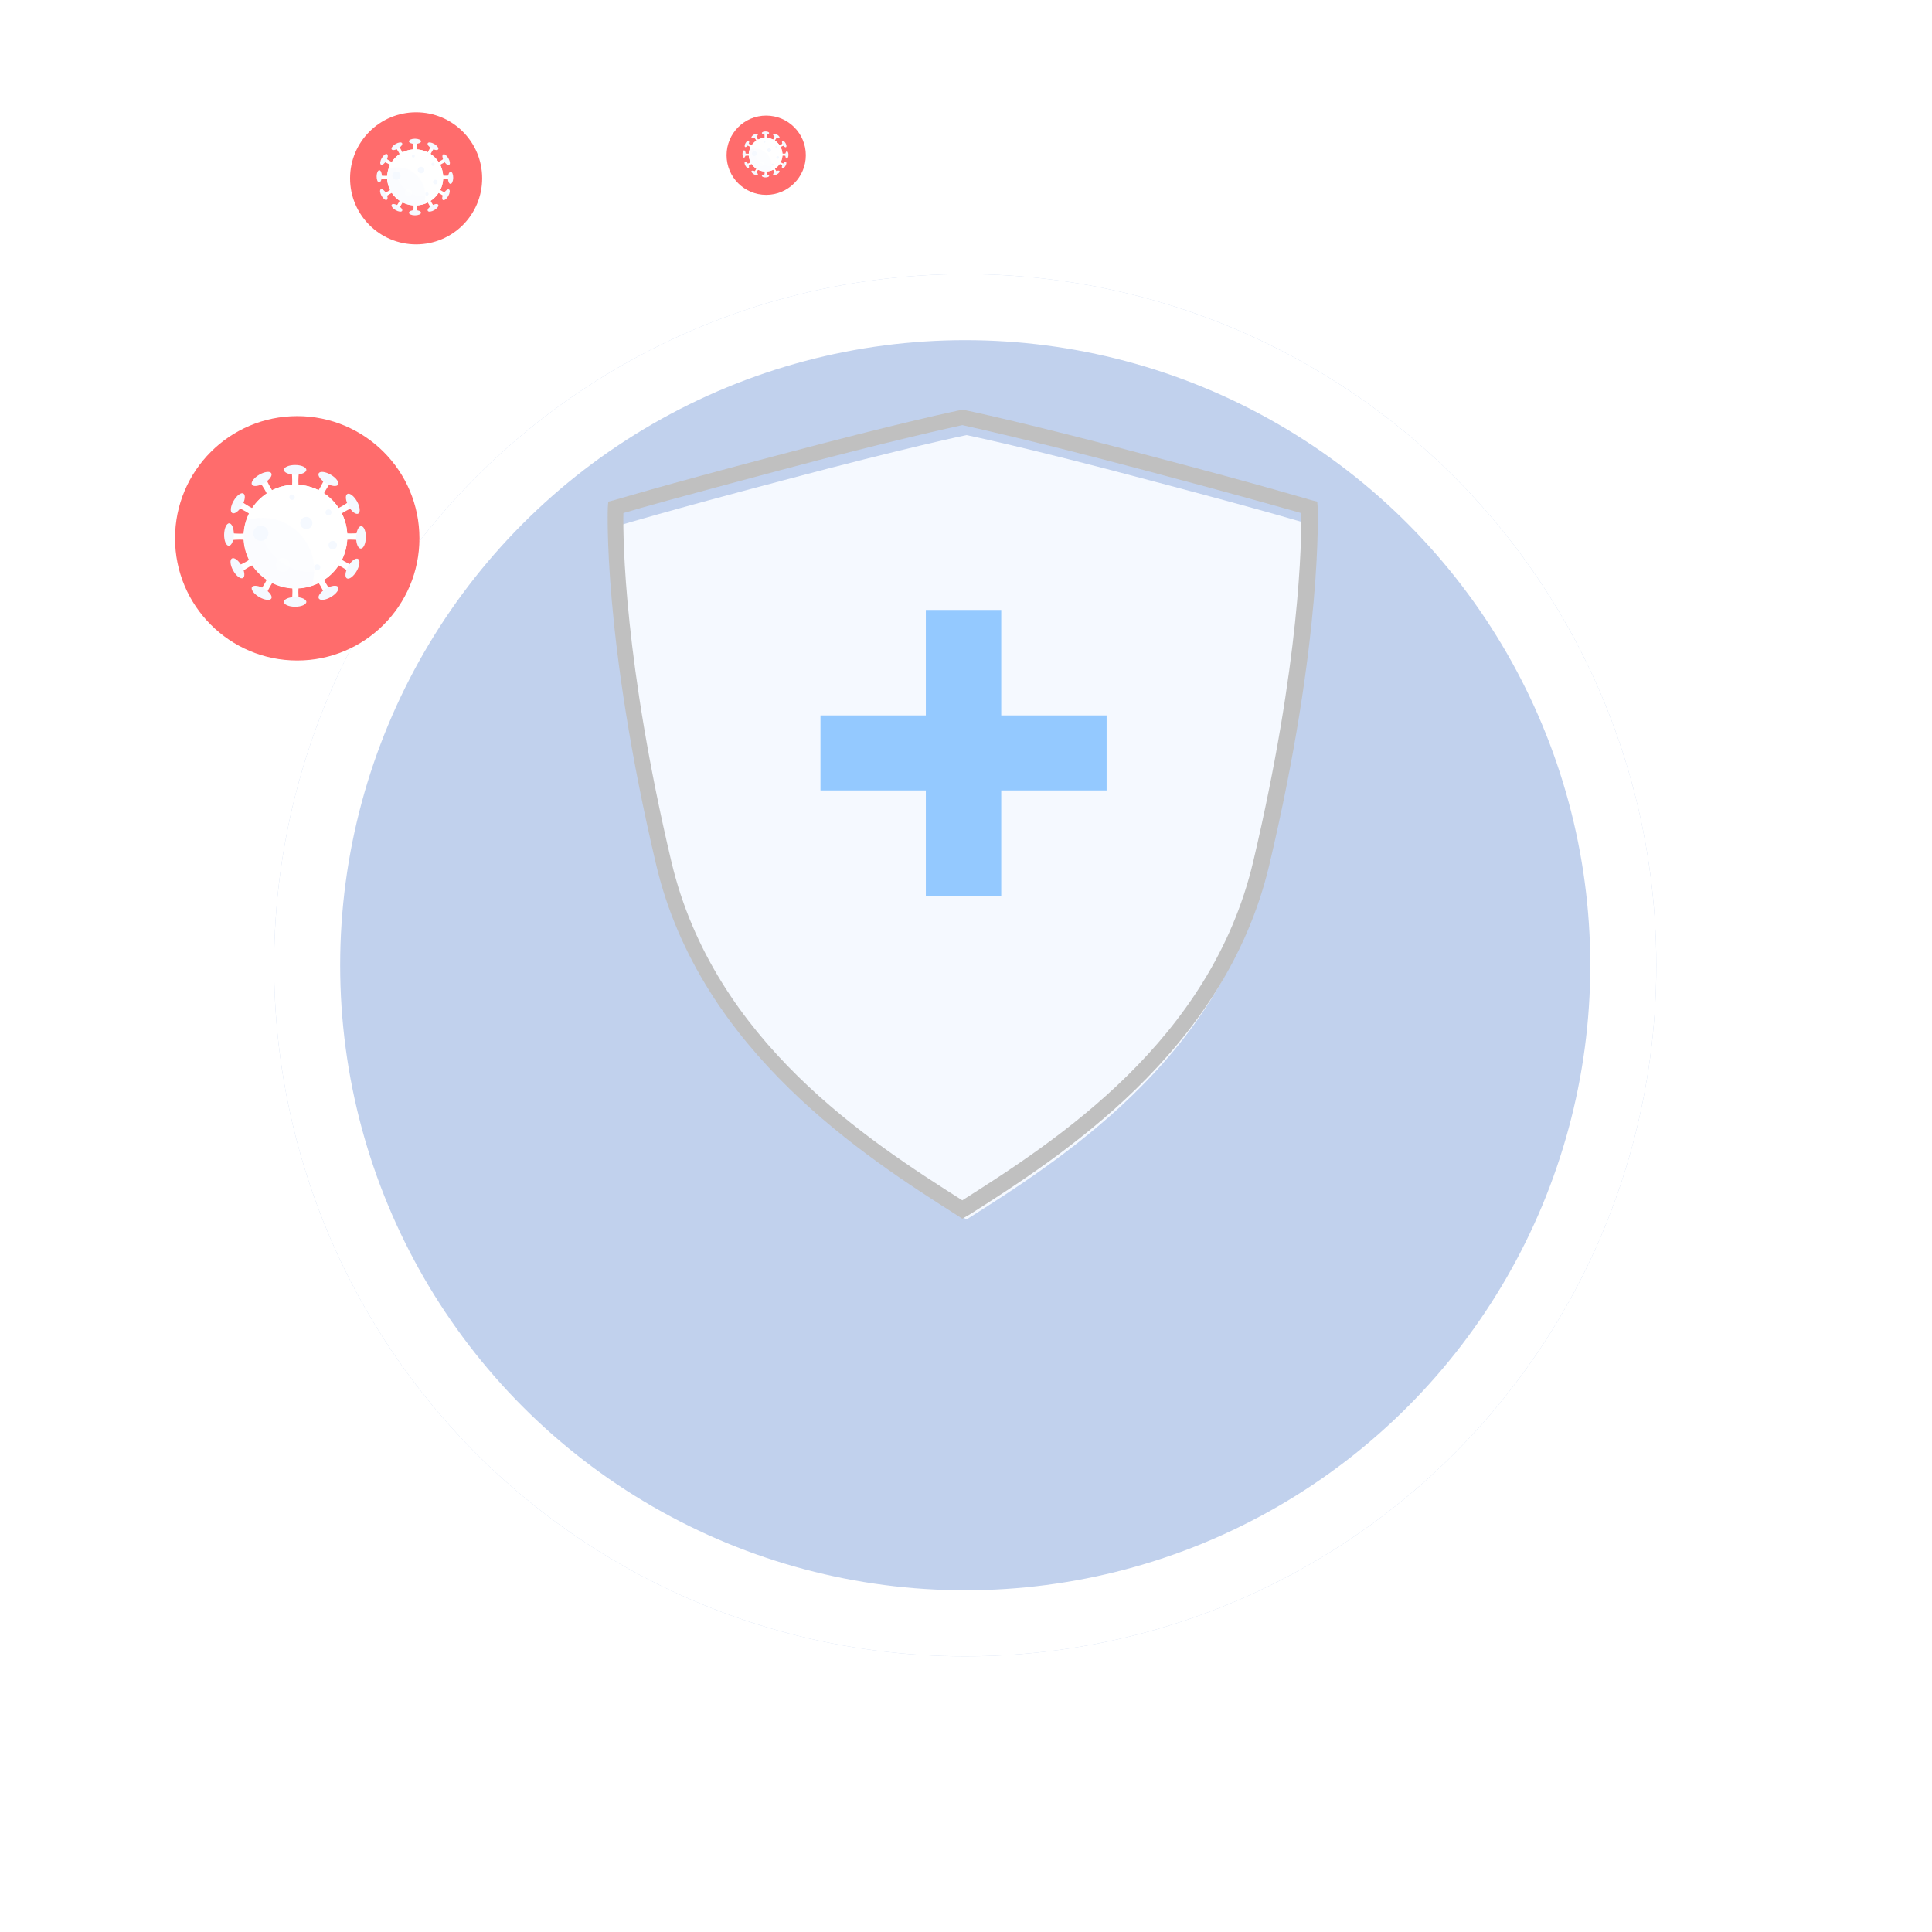 <svg width="585" height="585" viewBox="0 0 585 585" fill="none" xmlns="http://www.w3.org/2000/svg">
<g filter="url(#filter0_d)">
<circle cx="292.263" cy="247.263" r="209.263" fill="#C1D1ED"/>
<circle cx="292.263" cy="247.263" r="199.263" stroke="white" stroke-width="20"/>
</g>
<g filter="url(#filter1_d)">
<circle cx="90" cy="159" r="37" fill="#FF6C6C"/>
<path d="M88.346 144.612H90.552C90.276 142.682 90.276 140.66 90.552 138.73H88.346C88.53 140.752 88.53 142.682 88.346 144.612Z" fill="white"/>
<path d="M81.546 147.093L83.475 145.99C82.281 144.428 81.27 142.682 80.534 140.844L78.605 141.947C79.799 143.509 80.81 145.255 81.546 147.093Z" fill="white"/>
<path d="M76.858 152.516L77.961 150.586C76.123 149.851 74.469 148.84 72.814 147.645L71.711 149.575C73.641 150.31 75.296 151.321 76.858 152.516Z" fill="white"/>
<path d="M75.571 159.593V157.387C73.641 157.663 71.62 157.663 69.689 157.387V159.593C71.711 159.317 73.641 159.317 75.571 159.593Z" fill="white"/>
<path d="M78.053 166.394L76.95 164.464C75.388 165.658 73.641 166.669 71.803 167.404L72.906 169.335C74.469 168.14 76.215 167.129 78.053 166.394Z" fill="white"/>
<path d="M83.475 170.989L81.546 169.886C80.81 171.724 79.799 173.378 78.605 175.033L80.534 176.136C81.27 174.297 82.281 172.643 83.475 170.989Z" fill="white"/>
<path d="M90.552 172.276H88.346C88.622 174.206 88.622 176.227 88.346 178.157H90.552C90.276 176.227 90.276 174.297 90.552 172.276Z" fill="white"/>
<path d="M97.353 169.886L95.423 170.989C96.618 172.551 97.629 174.297 98.364 176.136L100.294 175.033C99.1 173.47 98.089 171.724 97.353 169.886Z" fill="white"/>
<path d="M101.949 164.464L100.846 166.394C102.684 167.129 104.338 168.14 105.992 169.335L107.095 167.404C105.257 166.577 103.603 165.658 101.949 164.464Z" fill="white"/>
<path d="M103.235 157.387V159.593C105.165 159.317 107.187 159.317 109.117 159.593V157.387C107.187 157.571 105.257 157.571 103.235 157.387Z" fill="white"/>
<path d="M100.846 150.586L101.949 152.516C103.511 151.321 105.257 150.31 107.095 149.575L105.992 147.645C104.43 148.84 102.684 149.851 100.846 150.586Z" fill="white"/>
<path d="M95.423 145.899L97.353 147.002C98.089 145.163 99.1 143.509 100.294 141.855L98.364 140.752C97.537 142.682 96.618 144.336 95.423 145.899Z" fill="white"/>
<path d="M89.449 174.206C98.129 174.206 105.165 167.169 105.165 158.49C105.165 149.81 98.129 142.774 89.449 142.774C80.77 142.774 73.733 149.81 73.733 158.49C73.733 167.169 80.77 174.206 89.449 174.206Z" fill="white"/>
<path d="M105.165 158.49C105.165 160.42 104.797 162.166 104.246 163.82C103.878 164.923 103.327 165.934 102.776 166.853C100.845 169.886 97.904 172.276 94.412 173.378C92.85 173.838 91.195 174.114 89.541 174.114C80.902 174.114 73.825 167.129 73.825 158.398C73.825 156.652 74.101 155.089 74.652 153.527C75.755 150.034 78.145 147.093 81.178 145.163C82.097 144.52 83.108 144.06 84.211 143.693C85.865 143.05 87.703 142.774 89.541 142.774C98.088 142.774 105.165 149.851 105.165 158.49Z" fill="white"/>
<path opacity="0.4" d="M95.147 168.508C95.147 170.254 94.872 171.816 94.412 173.379C92.85 173.838 91.195 174.114 89.541 174.114C80.902 174.114 73.825 167.129 73.825 158.398C73.825 156.652 74.101 155.089 74.652 153.527C76.215 153.067 77.869 152.792 79.523 152.792C88.071 152.792 95.147 159.868 95.147 168.508Z" fill="#F5F9FF"/>
<path opacity="0.3" d="M105.165 158.49C105.165 160.42 104.798 162.166 104.246 163.82C103.878 164.923 103.327 165.934 102.776 166.853C100.386 168.416 97.445 169.243 94.412 169.243C85.773 169.243 78.696 162.258 78.696 153.527C78.696 150.402 79.615 147.553 81.086 145.163C82.005 144.52 83.016 144.06 84.119 143.693C85.773 143.05 87.611 142.774 89.449 142.774C98.088 142.774 105.165 149.851 105.165 158.49Z" fill="white"/>
<path opacity="0.3" d="M91.839 150.678C92.499 150.678 93.034 150.143 93.034 149.483C93.034 148.823 92.499 148.288 91.839 148.288C91.179 148.288 90.644 148.823 90.644 149.483C90.644 150.143 91.179 150.678 91.839 150.678Z" fill="white"/>
<path d="M100.754 162.35C101.465 162.35 102.041 161.774 102.041 161.063C102.041 160.352 101.465 159.776 100.754 159.776C100.043 159.776 99.467 160.352 99.467 161.063C99.467 161.774 100.043 162.35 100.754 162.35Z" fill="#F5F9FF"/>
<path d="M78.972 159.776C80.241 159.776 81.27 158.748 81.27 157.479C81.27 156.21 80.241 155.181 78.972 155.181C77.703 155.181 76.674 156.21 76.674 157.479C76.674 158.748 77.703 159.776 78.972 159.776Z" fill="#F5F9FF"/>
<path d="M92.758 156.192C93.773 156.192 94.596 155.369 94.596 154.354C94.596 153.339 93.773 152.516 92.758 152.516C91.743 152.516 90.92 153.339 90.92 154.354C90.92 155.369 91.743 156.192 92.758 156.192Z" fill="#F5F9FF"/>
<path d="M96.067 168.691C96.574 168.691 96.986 168.28 96.986 167.772C96.986 167.265 96.574 166.853 96.067 166.853C95.559 166.853 95.147 167.265 95.147 167.772C95.147 168.28 95.559 168.691 96.067 168.691Z" fill="#F5F9FF"/>
<path opacity="0.3" d="M83.383 152.424C84.551 152.424 85.497 151.478 85.497 150.31C85.497 149.143 84.551 148.196 83.383 148.196C82.216 148.196 81.269 149.143 81.269 150.31C81.269 151.478 82.216 152.424 83.383 152.424Z" fill="white"/>
<path d="M88.438 147.369C88.895 147.369 89.265 146.999 89.265 146.542C89.265 146.085 88.895 145.715 88.438 145.715C87.981 145.715 87.611 146.085 87.611 146.542C87.611 146.999 87.981 147.369 88.438 147.369Z" fill="#F5F9FF"/>
<path d="M99.467 152.056C99.975 152.056 100.386 151.645 100.386 151.137C100.386 150.63 99.975 150.218 99.467 150.218C98.959 150.218 98.548 150.63 98.548 151.137C98.548 151.645 98.959 152.056 99.467 152.056Z" fill="#F5F9FF"/>
<path opacity="0.3" d="M85.681 169.151C86.849 169.151 87.795 168.204 87.795 167.037C87.795 165.87 86.849 164.923 85.681 164.923C84.514 164.923 83.567 165.87 83.567 167.037C83.567 168.204 84.514 169.151 85.681 169.151Z" fill="white"/>
<path opacity="0.3" d="M101.857 155.365C102.415 155.365 102.868 154.912 102.868 154.354C102.868 153.796 102.415 153.343 101.857 153.343C101.298 153.343 100.846 153.796 100.846 154.354C100.846 154.912 101.298 155.365 101.857 155.365Z" fill="white"/>
<path d="M89.358 139.741C91.236 139.741 92.758 139.083 92.758 138.27C92.758 137.458 91.236 136.8 89.358 136.8C87.48 136.8 85.957 137.458 85.957 138.27C85.957 139.083 87.48 139.741 89.358 139.741Z" fill="#F5F9FF"/>
<path d="M89.358 139.098C90.475 139.098 91.38 138.727 91.38 138.27C91.38 137.814 90.475 137.443 89.358 137.443C88.241 137.443 87.336 137.814 87.336 138.27C87.336 138.727 88.241 139.098 89.358 139.098Z" fill="#F5F9FF"/>
<path d="M89.358 179.72C91.236 179.72 92.758 179.062 92.758 178.25C92.758 177.437 91.236 176.779 89.358 176.779C87.48 176.779 85.957 177.437 85.957 178.25C85.957 179.062 87.48 179.72 89.358 179.72Z" fill="#F5F9FF"/>
<path d="M89.358 179.077C90.475 179.077 91.38 178.706 91.38 178.25C91.38 177.793 90.475 177.422 89.358 177.422C88.241 177.422 87.336 177.793 87.336 178.25C87.336 178.706 88.241 179.077 89.358 179.077Z" fill="#F5F9FF"/>
<path d="M102.379 142.747C102.789 142.046 101.809 140.708 100.189 139.758C98.569 138.808 96.922 138.606 96.511 139.307C96.101 140.007 97.081 141.346 98.701 142.295C100.321 143.245 101.968 143.447 102.379 142.747Z" fill="#F5F9FF"/>
<path d="M101.188 142.048C101.419 141.654 100.826 140.876 99.862 140.312C98.899 139.747 97.931 139.608 97.7 140.002C97.469 140.397 98.062 141.174 99.026 141.739C99.989 142.304 100.957 142.442 101.188 142.048Z" fill="#F5F9FF"/>
<path d="M82.163 177.223C82.574 176.523 81.594 175.185 79.974 174.235C78.353 173.285 76.707 173.083 76.296 173.784C75.885 174.484 76.866 175.822 78.486 176.772C80.106 177.722 81.753 177.924 82.163 177.223Z" fill="#F5F9FF"/>
<path d="M80.974 176.526C81.205 176.132 80.611 175.354 79.648 174.789C78.685 174.225 77.716 174.086 77.485 174.48C77.254 174.874 77.848 175.652 78.811 176.217C79.775 176.781 80.743 176.92 80.974 176.526Z" fill="#F5F9FF"/>
<path d="M108.487 151.509C109.196 151.113 109.027 149.463 108.109 147.824C107.192 146.185 105.874 145.178 105.165 145.575C104.457 145.971 104.626 147.621 105.543 149.26C106.46 150.899 107.779 151.906 108.487 151.509Z" fill="#F5F9FF"/>
<path d="M107.812 150.304C108.211 150.081 108.092 149.11 107.547 148.135C107.001 147.161 106.236 146.552 105.837 146.775C105.439 146.998 105.558 147.969 106.103 148.943C106.649 149.918 107.414 150.527 107.812 150.304Z" fill="#F5F9FF"/>
<path d="M73.557 171.025C74.266 170.628 74.097 168.978 73.179 167.34C72.262 165.701 70.944 164.694 70.235 165.09C69.527 165.487 69.696 167.137 70.613 168.776C71.53 170.415 72.848 171.422 73.557 171.025Z" fill="#F5F9FF"/>
<path d="M72.883 169.819C73.281 169.596 73.162 168.625 72.617 167.65C72.072 166.676 71.306 166.067 70.908 166.29C70.509 166.513 70.628 167.484 71.174 168.458C71.719 169.433 72.484 170.042 72.883 169.819Z" fill="#F5F9FF"/>
<path d="M110.779 158.741C110.817 156.863 110.189 155.328 109.377 155.312C108.565 155.296 107.877 156.805 107.839 158.682C107.801 160.56 108.429 162.095 109.241 162.111C110.053 162.128 110.742 160.619 110.779 158.741Z" fill="#F5F9FF"/>
<path d="M110.136 158.728C110.159 157.612 109.807 156.699 109.35 156.69C108.893 156.681 108.505 157.579 108.482 158.695C108.46 159.812 108.812 160.724 109.269 160.733C109.726 160.743 110.114 159.845 110.136 158.728Z" fill="#F5F9FF"/>
<path d="M70.809 157.882C70.846 156.005 70.219 154.469 69.407 154.453C68.595 154.437 67.906 155.946 67.868 157.824C67.831 159.701 68.459 161.237 69.27 161.253C70.082 161.269 70.771 159.76 70.809 157.882Z" fill="#F5F9FF"/>
<path d="M70.166 157.87C70.188 156.753 69.836 155.841 69.379 155.832C68.922 155.823 68.534 156.72 68.512 157.837C68.489 158.953 68.841 159.866 69.298 159.875C69.755 159.884 70.143 158.986 70.166 157.87Z" fill="#F5F9FF"/>
<path d="M108.001 168.911C108.934 167.281 109.119 165.633 108.414 165.229C107.709 164.826 106.381 165.82 105.448 167.45C104.515 169.08 104.33 170.728 105.035 171.132C105.74 171.535 107.068 170.541 108.001 168.911Z" fill="#F5F9FF"/>
<path d="M107.44 168.589C107.995 167.62 108.123 166.65 107.727 166.423C107.33 166.196 106.559 166.798 106.004 167.767C105.45 168.736 105.321 169.706 105.718 169.933C106.114 170.16 106.885 169.558 107.44 168.589Z" fill="#F5F9FF"/>
<path d="M73.291 149.119C74.224 147.489 74.409 145.841 73.704 145.437C72.999 145.034 71.671 146.028 70.738 147.658C69.805 149.288 69.62 150.936 70.325 151.34C71.03 151.743 72.358 150.749 73.291 149.119Z" fill="#F5F9FF"/>
<path d="M72.733 148.8C73.287 147.831 73.416 146.861 73.019 146.634C72.623 146.407 71.852 147.009 71.297 147.978C70.742 148.947 70.614 149.917 71.01 150.144C71.407 150.371 72.178 149.769 72.733 148.8Z" fill="#F5F9FF"/>
<path d="M100.213 176.764C101.832 175.811 102.81 174.472 102.398 173.772C101.986 173.072 100.34 173.277 98.721 174.23C97.103 175.182 96.124 176.522 96.537 177.222C96.948 177.922 98.594 177.717 100.213 176.764Z" fill="#F5F9FF"/>
<path d="M99.887 176.21C100.849 175.644 101.442 174.865 101.21 174.472C100.978 174.078 100.01 174.218 99.048 174.785C98.085 175.351 97.493 176.129 97.725 176.523C97.957 176.917 98.925 176.777 99.887 176.21Z" fill="#F5F9FF"/>
<path d="M79.965 142.295C81.584 141.342 82.562 140.003 82.15 139.303C81.738 138.603 80.092 138.808 78.474 139.76C76.855 140.713 75.877 142.052 76.289 142.752C76.701 143.452 78.347 143.247 79.965 142.295Z" fill="#F5F9FF"/>
<path d="M79.642 141.724C80.604 141.157 81.196 140.379 80.965 139.985C80.733 139.591 79.765 139.731 78.802 140.298C77.84 140.864 77.248 141.643 77.48 142.036C77.711 142.43 78.679 142.29 79.642 141.724Z" fill="#F5F9FF"/>
</g>
<g filter="url(#filter2_d)">
<circle cx="126" cy="50" r="20" fill="#FF6C6C"/>
<path d="M125.105 42.223H126.298C126.149 41.179 126.149 40.087 126.298 39.043H125.105C125.205 40.136 125.205 41.179 125.105 42.223Z" fill="white"/>
<path d="M121.43 43.564L122.473 42.968C121.827 42.123 121.281 41.179 120.883 40.186L119.84 40.782C120.486 41.627 121.032 42.57 121.43 43.564Z" fill="white"/>
<path d="M118.896 46.495L119.492 45.452C118.499 45.054 117.605 44.508 116.71 43.862L116.114 44.905C117.158 45.303 118.052 45.849 118.896 46.495Z" fill="white"/>
<path d="M118.2 50.32V49.128C117.157 49.277 116.064 49.277 115.021 49.128V50.32C116.114 50.171 117.157 50.171 118.2 50.32Z" fill="white"/>
<path d="M119.542 53.996L118.946 52.953C118.101 53.599 117.157 54.145 116.164 54.543L116.76 55.586C117.604 54.94 118.548 54.394 119.542 53.996Z" fill="white"/>
<path d="M122.473 56.48L121.43 55.884C121.032 56.878 120.486 57.772 119.84 58.666L120.883 59.262C121.281 58.269 121.827 57.375 122.473 56.48Z" fill="white"/>
<path d="M126.298 57.176H125.105C125.255 58.219 125.255 59.312 125.105 60.355H126.298C126.149 59.312 126.149 58.269 126.298 57.176Z" fill="white"/>
<path d="M129.974 55.884L128.931 56.48C129.577 57.325 130.123 58.269 130.521 59.262L131.564 58.666C130.918 57.822 130.372 56.878 129.974 55.884Z" fill="white"/>
<path d="M132.458 52.953L131.862 53.996C132.855 54.394 133.75 54.94 134.644 55.586L135.24 54.543C134.246 54.096 133.352 53.599 132.458 52.953Z" fill="white"/>
<path d="M133.154 49.128V50.32C134.197 50.171 135.29 50.171 136.333 50.32V49.128C135.29 49.227 134.247 49.227 133.154 49.128Z" fill="white"/>
<path d="M131.862 45.452L132.458 46.495C133.303 45.849 134.246 45.303 135.24 44.905L134.644 43.862C133.799 44.508 132.855 45.054 131.862 45.452Z" fill="white"/>
<path d="M128.931 42.918L129.974 43.514C130.372 42.521 130.918 41.627 131.564 40.732L130.521 40.136C130.074 41.179 129.577 42.074 128.931 42.918Z" fill="white"/>
<path d="M125.702 58.219C130.394 58.219 134.197 54.416 134.197 49.724C134.197 45.032 130.394 41.229 125.702 41.229C121.01 41.229 117.207 45.032 117.207 49.724C117.207 54.416 121.01 58.219 125.702 58.219Z" fill="white"/>
<path d="M134.197 49.724C134.197 50.767 133.999 51.711 133.701 52.605C133.502 53.202 133.204 53.748 132.906 54.245C131.862 55.884 130.273 57.176 128.385 57.772C127.54 58.02 126.646 58.169 125.752 58.169C121.082 58.169 117.257 54.394 117.257 49.674C117.257 48.73 117.406 47.886 117.704 47.041C118.3 45.154 119.592 43.564 121.231 42.521C121.728 42.173 122.274 41.925 122.871 41.726C123.765 41.378 124.758 41.229 125.752 41.229C130.372 41.229 134.197 45.054 134.197 49.724Z" fill="white"/>
<path opacity="0.4" d="M128.782 55.139C128.782 56.083 128.633 56.928 128.385 57.772C127.54 58.02 126.646 58.169 125.752 58.169C121.082 58.169 117.257 54.394 117.257 49.674C117.257 48.731 117.406 47.886 117.704 47.041C118.548 46.793 119.443 46.644 120.337 46.644C124.957 46.644 128.782 50.469 128.782 55.139Z" fill="#F5F9FF"/>
<path opacity="0.3" d="M134.197 49.724C134.197 50.767 133.998 51.711 133.7 52.605C133.501 53.202 133.203 53.748 132.905 54.245C131.613 55.089 130.024 55.536 128.384 55.536C123.714 55.536 119.889 51.761 119.889 47.041C119.889 45.352 120.386 43.812 121.181 42.521C121.678 42.173 122.224 41.925 122.82 41.726C123.714 41.378 124.708 41.229 125.702 41.229C130.371 41.229 134.197 45.054 134.197 49.724Z" fill="white"/>
<path opacity="0.3" d="M126.993 45.501C127.35 45.501 127.639 45.212 127.639 44.855C127.639 44.499 127.35 44.21 126.993 44.21C126.637 44.21 126.348 44.499 126.348 44.855C126.348 45.212 126.637 45.501 126.993 45.501Z" fill="white"/>
<path d="M131.812 51.811C132.196 51.811 132.508 51.499 132.508 51.115C132.508 50.731 132.196 50.42 131.812 50.42C131.428 50.42 131.117 50.731 131.117 51.115C131.117 51.499 131.428 51.811 131.812 51.811Z" fill="#F5F9FF"/>
<path d="M120.038 50.42C120.724 50.42 121.28 49.864 121.28 49.178C121.28 48.492 120.724 47.936 120.038 47.936C119.352 47.936 118.796 48.492 118.796 49.178C118.796 49.864 119.352 50.42 120.038 50.42Z" fill="#F5F9FF"/>
<path d="M127.49 48.482C128.039 48.482 128.484 48.037 128.484 47.489C128.484 46.94 128.039 46.495 127.49 46.495C126.941 46.495 126.497 46.94 126.497 47.489C126.497 48.037 126.941 48.482 127.49 48.482Z" fill="#F5F9FF"/>
<path d="M129.279 55.238C129.553 55.238 129.775 55.016 129.775 54.742C129.775 54.467 129.553 54.245 129.279 54.245C129.004 54.245 128.782 54.467 128.782 54.742C128.782 55.016 129.004 55.238 129.279 55.238Z" fill="#F5F9FF"/>
<path opacity="0.3" d="M122.423 46.445C123.054 46.445 123.565 45.934 123.565 45.303C123.565 44.672 123.054 44.16 122.423 44.16C121.792 44.16 121.28 44.672 121.28 45.303C121.28 45.934 121.792 46.445 122.423 46.445Z" fill="white"/>
<path d="M125.155 43.713C125.402 43.713 125.602 43.513 125.602 43.266C125.602 43.019 125.402 42.819 125.155 42.819C124.908 42.819 124.708 43.019 124.708 43.266C124.708 43.513 124.908 43.713 125.155 43.713Z" fill="#F5F9FF"/>
<path d="M131.117 46.247C131.391 46.247 131.614 46.024 131.614 45.75C131.614 45.475 131.391 45.253 131.117 45.253C130.843 45.253 130.62 45.475 130.62 45.75C130.62 46.024 130.843 46.247 131.117 46.247Z" fill="#F5F9FF"/>
<path opacity="0.3" d="M123.665 55.487C124.296 55.487 124.808 54.975 124.808 54.344C124.808 53.713 124.296 53.202 123.665 53.202C123.034 53.202 122.522 53.713 122.522 54.344C122.522 54.975 123.034 55.487 123.665 55.487Z" fill="white"/>
<path opacity="0.3" d="M132.408 48.035C132.71 48.035 132.955 47.79 132.955 47.489C132.955 47.187 132.71 46.942 132.408 46.942C132.106 46.942 131.862 47.187 131.862 47.489C131.862 47.79 132.106 48.035 132.408 48.035Z" fill="white"/>
<path d="M125.653 39.59C126.668 39.59 127.491 39.234 127.491 38.795C127.491 38.356 126.668 38 125.653 38C124.637 38 123.814 38.356 123.814 38.795C123.814 39.234 124.637 39.59 125.653 39.59Z" fill="#F5F9FF"/>
<path d="M125.653 39.242C126.256 39.242 126.745 39.042 126.745 38.795C126.745 38.548 126.256 38.348 125.653 38.348C125.049 38.348 124.56 38.548 124.56 38.795C124.56 39.042 125.049 39.242 125.653 39.242Z" fill="#F5F9FF"/>
<path d="M125.652 61.2C126.667 61.2 127.49 60.844 127.49 60.405C127.49 59.966 126.667 59.61 125.652 59.61C124.637 59.61 123.814 59.966 123.814 60.405C123.814 60.844 124.637 61.2 125.652 61.2Z" fill="#F5F9FF"/>
<path d="M125.652 60.852C126.256 60.852 126.745 60.652 126.745 60.405C126.745 60.158 126.256 59.958 125.652 59.958C125.048 59.958 124.559 60.158 124.559 60.405C124.559 60.652 125.048 60.852 125.652 60.852Z" fill="#F5F9FF"/>
<path d="M132.691 41.215C132.913 40.836 132.383 40.112 131.507 39.599C130.631 39.086 129.741 38.976 129.519 39.355C129.297 39.734 129.827 40.457 130.703 40.971C131.579 41.484 132.469 41.593 132.691 41.215Z" fill="#F5F9FF"/>
<path d="M132.047 40.837C132.172 40.624 131.851 40.203 131.331 39.898C130.81 39.593 130.287 39.518 130.162 39.731C130.037 39.944 130.358 40.364 130.878 40.67C131.399 40.975 131.923 41.05 132.047 40.837Z" fill="#F5F9FF"/>
<path d="M121.764 59.85C121.986 59.472 121.456 58.748 120.58 58.235C119.704 57.722 118.814 57.612 118.592 57.991C118.37 58.37 118.9 59.093 119.776 59.606C120.651 60.12 121.541 60.229 121.764 59.85Z" fill="#F5F9FF"/>
<path d="M121.121 59.473C121.246 59.26 120.925 58.84 120.404 58.535C119.883 58.23 119.36 58.155 119.235 58.368C119.11 58.581 119.431 59.001 119.952 59.306C120.472 59.611 120.996 59.686 121.121 59.473Z" fill="#F5F9FF"/>
<path d="M135.993 45.951C136.376 45.736 136.285 44.845 135.789 43.959C135.293 43.073 134.581 42.529 134.198 42.743C133.814 42.957 133.906 43.849 134.402 44.735C134.897 45.621 135.61 46.165 135.993 45.951Z" fill="#F5F9FF"/>
<path d="M135.628 45.299C135.844 45.179 135.779 44.654 135.484 44.127C135.19 43.601 134.776 43.271 134.561 43.392C134.345 43.513 134.409 44.037 134.704 44.564C134.999 45.091 135.413 45.42 135.628 45.299Z" fill="#F5F9FF"/>
<path d="M117.112 56.5C117.495 56.285 117.404 55.394 116.908 54.508C116.412 53.622 115.7 53.078 115.317 53.292C114.934 53.506 115.025 54.398 115.521 55.284C116.017 56.17 116.729 56.714 117.112 56.5Z" fill="#F5F9FF"/>
<path d="M116.748 55.848C116.963 55.727 116.899 55.203 116.604 54.676C116.309 54.149 115.896 53.82 115.68 53.941C115.465 54.061 115.529 54.586 115.824 55.113C116.119 55.639 116.532 55.969 116.748 55.848Z" fill="#F5F9FF"/>
<path d="M137.232 49.86C137.252 48.845 136.913 48.015 136.474 48.006C136.035 47.998 135.663 48.813 135.642 49.828C135.622 50.843 135.961 51.673 136.4 51.682C136.839 51.691 137.211 50.875 137.232 49.86Z" fill="#F5F9FF"/>
<path d="M136.884 49.853C136.896 49.25 136.706 48.757 136.459 48.752C136.212 48.747 136.002 49.232 135.99 49.835C135.978 50.439 136.168 50.932 136.415 50.937C136.662 50.942 136.872 50.457 136.884 49.853Z" fill="#F5F9FF"/>
<path d="M115.626 49.396C115.646 48.381 115.307 47.551 114.868 47.542C114.429 47.533 114.057 48.349 114.036 49.364C114.016 50.379 114.355 51.209 114.794 51.218C115.233 51.227 115.605 50.411 115.626 49.396Z" fill="#F5F9FF"/>
<path d="M115.278 49.389C115.29 48.786 115.1 48.292 114.853 48.288C114.606 48.283 114.396 48.768 114.384 49.371C114.372 49.975 114.562 50.468 114.809 50.473C115.056 50.478 115.266 49.993 115.278 49.389Z" fill="#F5F9FF"/>
<path d="M135.73 55.357C136.234 54.476 136.334 53.585 135.953 53.367C135.572 53.149 134.855 53.686 134.35 54.567C133.846 55.449 133.746 56.34 134.127 56.558C134.508 56.776 135.226 56.238 135.73 55.357Z" fill="#F5F9FF"/>
<path d="M135.427 55.183C135.727 54.659 135.796 54.135 135.582 54.013C135.368 53.89 134.951 54.215 134.651 54.739C134.351 55.263 134.282 55.787 134.496 55.91C134.71 56.032 135.127 55.707 135.427 55.183Z" fill="#F5F9FF"/>
<path d="M116.968 44.659C117.472 43.778 117.572 42.887 117.191 42.669C116.81 42.451 116.092 42.988 115.588 43.869C115.084 44.75 114.984 45.641 115.365 45.859C115.746 46.077 116.463 45.54 116.968 44.659Z" fill="#F5F9FF"/>
<path d="M116.666 44.486C116.966 43.962 117.035 43.438 116.821 43.316C116.607 43.193 116.19 43.518 115.89 44.042C115.59 44.566 115.521 45.09 115.735 45.213C115.95 45.336 116.366 45.01 116.666 44.486Z" fill="#F5F9FF"/>
<path d="M131.52 59.602C132.395 59.087 132.924 58.363 132.701 57.985C132.479 57.606 131.589 57.717 130.714 58.232C129.839 58.747 129.31 59.471 129.533 59.85C129.756 60.228 130.646 60.117 131.52 59.602Z" fill="#F5F9FF"/>
<path d="M131.344 59.303C131.864 58.997 132.185 58.576 132.059 58.363C131.934 58.15 131.411 58.226 130.891 58.532C130.37 58.839 130.05 59.259 130.176 59.472C130.301 59.685 130.824 59.609 131.344 59.303Z" fill="#F5F9FF"/>
<path d="M120.575 40.97C121.45 40.455 121.979 39.731 121.756 39.353C121.534 38.975 120.644 39.085 119.769 39.6C118.894 40.115 118.366 40.839 118.588 41.218C118.811 41.596 119.701 41.485 120.575 40.97Z" fill="#F5F9FF"/>
<path d="M120.4 40.661C120.921 40.355 121.241 39.934 121.115 39.721C120.99 39.509 120.467 39.584 119.947 39.891C119.427 40.197 119.106 40.618 119.232 40.831C119.357 41.043 119.88 40.968 120.4 40.661Z" fill="#F5F9FF"/>
</g>
<g filter="url(#filter3_d)">
<circle cx="232" cy="43" r="12" fill="#FF6C6C"/>
<path d="M231.463 38.334H232.179C232.089 37.708 232.089 37.052 232.179 36.426H231.463C231.523 37.082 231.523 37.708 231.463 38.334Z" fill="white"/>
<path d="M229.258 39.138L229.884 38.781C229.496 38.274 229.169 37.708 228.93 37.111L228.304 37.469C228.692 37.976 229.02 38.542 229.258 39.138Z" fill="white"/>
<path d="M227.738 40.897L228.095 40.271C227.499 40.033 226.963 39.705 226.426 39.317L226.068 39.943C226.694 40.182 227.231 40.51 227.738 40.897Z" fill="white"/>
<path d="M227.32 43.192V42.477C226.694 42.566 226.039 42.566 225.413 42.477V43.192C226.068 43.103 226.694 43.103 227.32 43.192Z" fill="white"/>
<path d="M228.125 45.398L227.767 44.772C227.261 45.16 226.694 45.487 226.098 45.726L226.456 46.352C226.963 45.964 227.529 45.636 228.125 45.398Z" fill="white"/>
<path d="M229.884 46.888L229.258 46.531C229.02 47.127 228.692 47.663 228.304 48.2L228.93 48.557C229.169 47.961 229.496 47.425 229.884 46.888Z" fill="white"/>
<path d="M232.179 47.306H231.463C231.553 47.931 231.553 48.587 231.463 49.213H232.179C232.089 48.587 232.089 47.961 232.179 47.306Z" fill="white"/>
<path d="M234.385 46.531L233.759 46.888C234.146 47.395 234.474 47.961 234.713 48.557L235.339 48.2C234.951 47.693 234.623 47.127 234.385 46.531Z" fill="white"/>
<path d="M235.875 44.772L235.517 45.398C236.113 45.636 236.65 45.964 237.186 46.352L237.544 45.726C236.948 45.458 236.411 45.16 235.875 44.772Z" fill="white"/>
<path d="M236.292 42.477V43.192C236.918 43.103 237.574 43.103 238.2 43.192V42.477C237.574 42.536 236.948 42.536 236.292 42.477Z" fill="white"/>
<path d="M235.517 40.271L235.875 40.897C236.382 40.51 236.948 40.182 237.544 39.943L237.186 39.317C236.68 39.705 236.113 40.033 235.517 40.271Z" fill="white"/>
<path d="M233.759 38.751L234.385 39.109C234.623 38.512 234.951 37.976 235.339 37.439L234.713 37.082C234.444 37.708 234.146 38.244 233.759 38.751Z" fill="white"/>
<path d="M231.822 47.931C234.637 47.931 236.919 45.65 236.919 42.834C236.919 40.02 234.637 37.737 231.822 37.737C229.007 37.737 226.725 40.02 226.725 42.834C226.725 45.65 229.007 47.931 231.822 47.931Z" fill="white"/>
<path d="M236.918 42.834C236.918 43.46 236.799 44.027 236.62 44.563C236.501 44.921 236.322 45.249 236.143 45.547C235.517 46.531 234.563 47.306 233.431 47.663C232.924 47.812 232.387 47.902 231.851 47.902C229.049 47.902 226.754 45.636 226.754 42.805C226.754 42.238 226.843 41.732 227.022 41.225C227.38 40.092 228.155 39.138 229.138 38.512C229.437 38.304 229.764 38.155 230.122 38.035C230.659 37.827 231.255 37.737 231.851 37.737C234.623 37.737 236.918 40.033 236.918 42.834Z" fill="white"/>
<path opacity="0.4" d="M233.669 46.084C233.669 46.65 233.58 47.157 233.431 47.663C232.924 47.812 232.387 47.902 231.851 47.902C229.049 47.902 226.754 45.636 226.754 42.805C226.754 42.238 226.843 41.732 227.022 41.225C227.529 41.076 228.065 40.986 228.602 40.986C231.374 40.986 233.669 43.282 233.669 46.084Z" fill="#F5F9FF"/>
<path opacity="0.3" d="M236.918 42.834C236.918 43.46 236.799 44.027 236.62 44.563C236.501 44.921 236.322 45.249 236.143 45.547C235.368 46.054 234.414 46.322 233.431 46.322C230.629 46.322 228.333 44.057 228.333 41.225C228.333 40.211 228.632 39.287 229.108 38.512C229.407 38.304 229.734 38.155 230.092 38.035C230.629 37.827 231.225 37.737 231.821 37.737C234.623 37.737 236.918 40.033 236.918 42.834Z" fill="white"/>
<path opacity="0.3" d="M232.596 40.301C232.81 40.301 232.984 40.127 232.984 39.913C232.984 39.699 232.81 39.526 232.596 39.526C232.382 39.526 232.209 39.699 232.209 39.913C232.209 40.127 232.382 40.301 232.596 40.301Z" fill="white"/>
<path d="M235.488 44.086C235.718 44.086 235.905 43.9 235.905 43.669C235.905 43.438 235.718 43.252 235.488 43.252C235.257 43.252 235.07 43.438 235.07 43.669C235.07 43.9 235.257 44.086 235.488 44.086Z" fill="#F5F9FF"/>
<path d="M228.423 43.252C228.834 43.252 229.168 42.918 229.168 42.507C229.168 42.095 228.834 41.761 228.423 41.761C228.011 41.761 227.678 42.095 227.678 42.507C227.678 42.918 228.011 43.252 228.423 43.252Z" fill="#F5F9FF"/>
<path d="M232.894 42.089C233.223 42.089 233.49 41.822 233.49 41.493C233.49 41.164 233.223 40.897 232.894 40.897C232.565 40.897 232.298 41.164 232.298 41.493C232.298 41.822 232.565 42.089 232.894 42.089Z" fill="#F5F9FF"/>
<path d="M233.967 46.143C234.132 46.143 234.265 46.01 234.265 45.845C234.265 45.68 234.132 45.547 233.967 45.547C233.802 45.547 233.669 45.68 233.669 45.845C233.669 46.01 233.802 46.143 233.967 46.143Z" fill="#F5F9FF"/>
<path opacity="0.3" d="M229.854 40.867C230.233 40.867 230.54 40.56 230.54 40.181C230.54 39.803 230.233 39.496 229.854 39.496C229.475 39.496 229.168 39.803 229.168 40.181C229.168 40.56 229.475 40.867 229.854 40.867Z" fill="white"/>
<path d="M231.493 39.228C231.642 39.228 231.762 39.108 231.762 38.96C231.762 38.811 231.642 38.691 231.493 38.691C231.345 38.691 231.225 38.811 231.225 38.96C231.225 39.108 231.345 39.228 231.493 39.228Z" fill="#F5F9FF"/>
<path d="M235.071 40.748C235.235 40.748 235.369 40.614 235.369 40.45C235.369 40.285 235.235 40.152 235.071 40.152C234.906 40.152 234.772 40.285 234.772 40.45C234.772 40.614 234.906 40.748 235.071 40.748Z" fill="#F5F9FF"/>
<path opacity="0.3" d="M230.599 46.292C230.978 46.292 231.285 45.985 231.285 45.607C231.285 45.228 230.978 44.921 230.599 44.921C230.221 44.921 229.914 45.228 229.914 45.607C229.914 45.985 230.221 46.292 230.599 46.292Z" fill="white"/>
<path opacity="0.3" d="M235.845 41.821C236.026 41.821 236.173 41.674 236.173 41.493C236.173 41.312 236.026 41.165 235.845 41.165C235.664 41.165 235.517 41.312 235.517 41.493C235.517 41.674 235.664 41.821 235.845 41.821Z" fill="white"/>
<path d="M231.791 36.754C232.4 36.754 232.894 36.54 232.894 36.277C232.894 36.013 232.4 35.8 231.791 35.8C231.182 35.8 230.688 36.013 230.688 36.277C230.688 36.54 231.182 36.754 231.791 36.754Z" fill="#F5F9FF"/>
<path d="M231.792 36.545C232.154 36.545 232.447 36.425 232.447 36.277C232.447 36.129 232.154 36.008 231.792 36.008C231.429 36.008 231.136 36.129 231.136 36.277C231.136 36.425 231.429 36.545 231.792 36.545Z" fill="#F5F9FF"/>
<path d="M231.791 49.72C232.4 49.72 232.894 49.506 232.894 49.243C232.894 48.98 232.4 48.766 231.791 48.766C231.182 48.766 230.688 48.98 230.688 49.243C230.688 49.506 231.182 49.72 231.791 49.72Z" fill="#F5F9FF"/>
<path d="M231.791 49.511C232.153 49.511 232.447 49.391 232.447 49.243C232.447 49.095 232.153 48.975 231.791 48.975C231.429 48.975 231.135 49.095 231.135 49.243C231.135 49.391 231.429 49.511 231.791 49.511Z" fill="#F5F9FF"/>
<path d="M236.015 37.728C236.148 37.501 235.83 37.067 235.304 36.759C234.779 36.451 234.245 36.386 234.112 36.613C233.979 36.84 234.297 37.274 234.822 37.582C235.348 37.89 235.881 37.956 236.015 37.728Z" fill="#F5F9FF"/>
<path d="M235.629 37.502C235.704 37.374 235.511 37.122 235.199 36.939C234.886 36.756 234.572 36.711 234.498 36.839C234.423 36.966 234.615 37.218 234.928 37.402C235.24 37.585 235.554 37.63 235.629 37.502Z" fill="#F5F9FF"/>
<path d="M229.458 48.91C229.591 48.683 229.273 48.249 228.748 47.941C228.222 47.633 227.688 47.567 227.555 47.795C227.422 48.022 227.74 48.456 228.265 48.764C228.791 49.072 229.325 49.138 229.458 48.91Z" fill="#F5F9FF"/>
<path d="M229.072 48.684C229.147 48.556 228.955 48.304 228.642 48.121C228.33 47.938 228.016 47.893 227.941 48.021C227.866 48.148 228.058 48.401 228.371 48.584C228.683 48.767 228.997 48.812 229.072 48.684Z" fill="#F5F9FF"/>
<path d="M237.996 40.57C238.226 40.442 238.171 39.907 237.873 39.375C237.576 38.844 237.148 38.517 236.919 38.646C236.689 38.774 236.744 39.309 237.041 39.841C237.339 40.373 237.766 40.699 237.996 40.57Z" fill="#F5F9FF"/>
<path d="M237.777 40.179C237.906 40.107 237.868 39.792 237.691 39.476C237.514 39.16 237.266 38.963 237.136 39.035C237.007 39.107 237.046 39.422 237.223 39.738C237.4 40.054 237.648 40.252 237.777 40.179Z" fill="#F5F9FF"/>
<path d="M226.667 46.9C226.897 46.771 226.842 46.236 226.545 45.705C226.247 45.173 225.82 44.846 225.59 44.975C225.36 45.104 225.415 45.639 225.713 46.17C226.01 46.702 226.437 47.028 226.667 46.9Z" fill="#F5F9FF"/>
<path d="M226.449 46.509C226.578 46.436 226.54 46.122 226.363 45.806C226.186 45.489 225.938 45.292 225.808 45.364C225.679 45.437 225.718 45.752 225.894 46.068C226.071 46.384 226.32 46.581 226.449 46.509Z" fill="#F5F9FF"/>
<path d="M238.739 42.916C238.752 42.307 238.548 41.809 238.285 41.804C238.021 41.799 237.798 42.288 237.786 42.897C237.774 43.506 237.977 44.004 238.24 44.009C238.504 44.014 238.727 43.525 238.739 42.916Z" fill="#F5F9FF"/>
<path d="M238.531 42.912C238.538 42.55 238.424 42.254 238.276 42.251C238.128 42.248 238.002 42.539 237.995 42.901C237.987 43.263 238.102 43.559 238.25 43.562C238.398 43.565 238.524 43.274 238.531 42.912Z" fill="#F5F9FF"/>
<path d="M225.776 42.638C225.788 42.029 225.584 41.531 225.321 41.525C225.057 41.52 224.834 42.009 224.822 42.618C224.81 43.227 225.013 43.725 225.277 43.731C225.54 43.736 225.763 43.246 225.776 42.638Z" fill="#F5F9FF"/>
<path d="M225.567 42.633C225.574 42.271 225.46 41.975 225.312 41.972C225.164 41.969 225.038 42.261 225.031 42.623C225.023 42.985 225.138 43.281 225.286 43.284C225.434 43.286 225.56 42.995 225.567 42.633Z" fill="#F5F9FF"/>
<path d="M237.838 46.214C238.14 45.686 238.2 45.151 237.972 45.02C237.743 44.889 237.312 45.212 237.01 45.74C236.707 46.269 236.647 46.804 236.876 46.934C237.104 47.065 237.535 46.743 237.838 46.214Z" fill="#F5F9FF"/>
<path d="M237.656 46.11C237.836 45.795 237.877 45.481 237.749 45.407C237.62 45.334 237.37 45.529 237.19 45.843C237.01 46.157 236.968 46.472 237.097 46.546C237.226 46.619 237.476 46.424 237.656 46.11Z" fill="#F5F9FF"/>
<path d="M226.581 39.795C226.883 39.267 226.943 38.732 226.715 38.601C226.486 38.47 226.056 38.793 225.753 39.322C225.45 39.85 225.39 40.385 225.619 40.516C225.848 40.647 226.278 40.324 226.581 39.795Z" fill="#F5F9FF"/>
<path d="M226.4 39.692C226.58 39.377 226.621 39.063 226.493 38.989C226.364 38.916 226.114 39.111 225.934 39.425C225.754 39.74 225.713 40.054 225.841 40.128C225.97 40.201 226.22 40.006 226.4 39.692Z" fill="#F5F9FF"/>
<path d="M235.312 48.761C235.837 48.452 236.154 48.018 236.021 47.791C235.887 47.564 235.353 47.63 234.828 47.939C234.303 48.248 233.986 48.683 234.12 48.91C234.253 49.137 234.787 49.07 235.312 48.761Z" fill="#F5F9FF"/>
<path d="M235.206 48.582C235.519 48.398 235.711 48.146 235.636 48.018C235.56 47.89 235.246 47.936 234.934 48.119C234.622 48.303 234.43 48.556 234.505 48.683C234.58 48.811 234.894 48.766 235.206 48.582Z" fill="#F5F9FF"/>
<path d="M228.745 37.582C229.27 37.273 229.587 36.839 229.454 36.612C229.32 36.385 228.786 36.451 228.261 36.76C227.737 37.069 227.419 37.504 227.553 37.73C227.687 37.958 228.22 37.891 228.745 37.582Z" fill="#F5F9FF"/>
<path d="M228.64 37.397C228.952 37.213 229.144 36.961 229.069 36.833C228.994 36.705 228.68 36.751 228.368 36.934C228.056 37.118 227.864 37.371 227.939 37.498C228.014 37.626 228.328 37.581 228.64 37.397Z" fill="#F5F9FF"/>
</g>
<g filter="url(#filter4_d)">
<path d="M292.645 127.746C292.645 127.746 310.221 131.316 348.255 141.475C384.23 150.948 396.725 154.792 396.725 154.792C396.725 154.792 398.51 192.82 382.307 261.602C369.126 317.066 320.107 347.818 292.645 365.254C265.184 347.818 216.164 317.066 202.983 261.602C186.643 192.82 188.565 154.792 188.565 154.792C188.565 154.792 201.198 150.948 237.035 141.475C275.207 131.316 292.645 127.746 292.645 127.746Z" fill="#F5F9FF"/>
</g>
<path d="M291.377 369L289.438 367.751C262.433 350.549 212.161 318.502 198.727 262.038C182.386 192.95 184.047 153.827 184.047 153.55L184.186 151.885L185.848 151.469C185.986 151.469 199.004 147.446 234.873 138.012C272.819 127.884 290.823 124.139 291.1 124.139L291.515 124L291.931 124.139C292.069 124.139 310.073 127.884 348.158 138.012C384.026 147.446 397.044 151.469 397.183 151.469L398.845 151.885L398.983 153.55C398.983 153.966 400.645 193.088 384.303 262.038C370.87 318.64 320.598 350.549 293.593 367.751L291.377 369ZM188.756 155.353C188.618 163.4 189.033 200.58 203.298 260.928C216.177 315.311 262.987 345.416 291.377 363.451C319.767 345.416 366.577 315.311 379.456 260.928C393.721 200.441 394.136 163.4 393.997 155.353C389.566 154.105 375.578 150.082 346.773 142.451C312.289 133.295 294.424 129.411 291.377 128.717C288.33 129.411 270.327 133.295 235.981 142.451C207.314 150.082 193.188 153.966 188.756 155.353Z" fill="#C0C0C0"/>
<path d="M335.074 216.625H303.169V184.688H280.339V216.625H248.434V239.335H280.339V271.272H303.169V239.335H335.074V216.625Z" fill="#94C9FF"/>
<defs>
<filter id="filter0_d" x="0" y="0" width="584.525" height="584.525" filterUnits="userSpaceOnUse" color-interpolation-filters="sRGB">
<feFlood flood-opacity="0" result="BackgroundImageFix"/>
<feColorMatrix in="SourceAlpha" type="matrix" values="0 0 0 0 0 0 0 0 0 0 0 0 0 0 0 0 0 0 127 0" result="hardAlpha"/>
<feOffset dy="45"/>
<feGaussianBlur stdDeviation="41.5"/>
<feComposite in2="hardAlpha" operator="out"/>
<feColorMatrix type="matrix" values="0 0 0 0 0.169 0 0 0 0 0.169 0 0 0 0 0.169 0 0 0 0.3 0"/>
<feBlend mode="normal" in2="BackgroundImageFix" result="effect1_dropShadow"/>
<feBlend mode="normal" in="SourceGraphic" in2="effect1_dropShadow" result="shape"/>
</filter>
<filter id="filter1_d" x="49" y="122" width="82" height="82" filterUnits="userSpaceOnUse" color-interpolation-filters="sRGB">
<feFlood flood-opacity="0" result="BackgroundImageFix"/>
<feColorMatrix in="SourceAlpha" type="matrix" values="0 0 0 0 0 0 0 0 0 0 0 0 0 0 0 0 0 0 127 0" result="hardAlpha"/>
<feOffset dy="4"/>
<feGaussianBlur stdDeviation="2"/>
<feComposite in2="hardAlpha" operator="out"/>
<feColorMatrix type="matrix" values="0 0 0 0 0.58 0 0 0 0 0.788 0 0 0 0 1 0 0 0 0.25 0"/>
<feBlend mode="normal" in2="BackgroundImageFix" result="effect1_dropShadow"/>
<feBlend mode="normal" in="SourceGraphic" in2="effect1_dropShadow" result="shape"/>
</filter>
<filter id="filter2_d" x="102" y="30" width="48" height="48" filterUnits="userSpaceOnUse" color-interpolation-filters="sRGB">
<feFlood flood-opacity="0" result="BackgroundImageFix"/>
<feColorMatrix in="SourceAlpha" type="matrix" values="0 0 0 0 0 0 0 0 0 0 0 0 0 0 0 0 0 0 127 0" result="hardAlpha"/>
<feOffset dy="4"/>
<feGaussianBlur stdDeviation="2"/>
<feComposite in2="hardAlpha" operator="out"/>
<feColorMatrix type="matrix" values="0 0 0 0 0.58 0 0 0 0 0.788 0 0 0 0 1 0 0 0 0.25 0"/>
<feBlend mode="normal" in2="BackgroundImageFix" result="effect1_dropShadow"/>
<feBlend mode="normal" in="SourceGraphic" in2="effect1_dropShadow" result="shape"/>
</filter>
<filter id="filter3_d" x="216" y="31" width="32" height="32" filterUnits="userSpaceOnUse" color-interpolation-filters="sRGB">
<feFlood flood-opacity="0" result="BackgroundImageFix"/>
<feColorMatrix in="SourceAlpha" type="matrix" values="0 0 0 0 0 0 0 0 0 0 0 0 0 0 0 0 0 0 127 0" result="hardAlpha"/>
<feOffset dy="4"/>
<feGaussianBlur stdDeviation="2"/>
<feComposite in2="hardAlpha" operator="out"/>
<feColorMatrix type="matrix" values="0 0 0 0 0.58 0 0 0 0 0.788 0 0 0 0 1 0 0 0 0.25 0"/>
<feBlend mode="normal" in2="BackgroundImageFix" result="effect1_dropShadow"/>
<feBlend mode="normal" in="SourceGraphic" in2="effect1_dropShadow" result="shape"/>
</filter>
<filter id="filter4_d" x="172.496" y="115.746" width="240.287" height="269.508" filterUnits="userSpaceOnUse" color-interpolation-filters="sRGB">
<feFlood flood-opacity="0" result="BackgroundImageFix"/>
<feColorMatrix in="SourceAlpha" type="matrix" values="0 0 0 0 0 0 0 0 0 0 0 0 0 0 0 0 0 0 127 0" result="hardAlpha"/>
<feOffset dy="4"/>
<feGaussianBlur stdDeviation="8"/>
<feComposite in2="hardAlpha" operator="out"/>
<feColorMatrix type="matrix" values="0 0 0 0 0.114 0 0 0 0 0.141 0 0 0 0 0.306 0 0 0 1 0"/>
<feBlend mode="normal" in2="BackgroundImageFix" result="effect1_dropShadow"/>
<feBlend mode="normal" in="SourceGraphic" in2="effect1_dropShadow" result="shape"/>
</filter>
</defs>
</svg>
